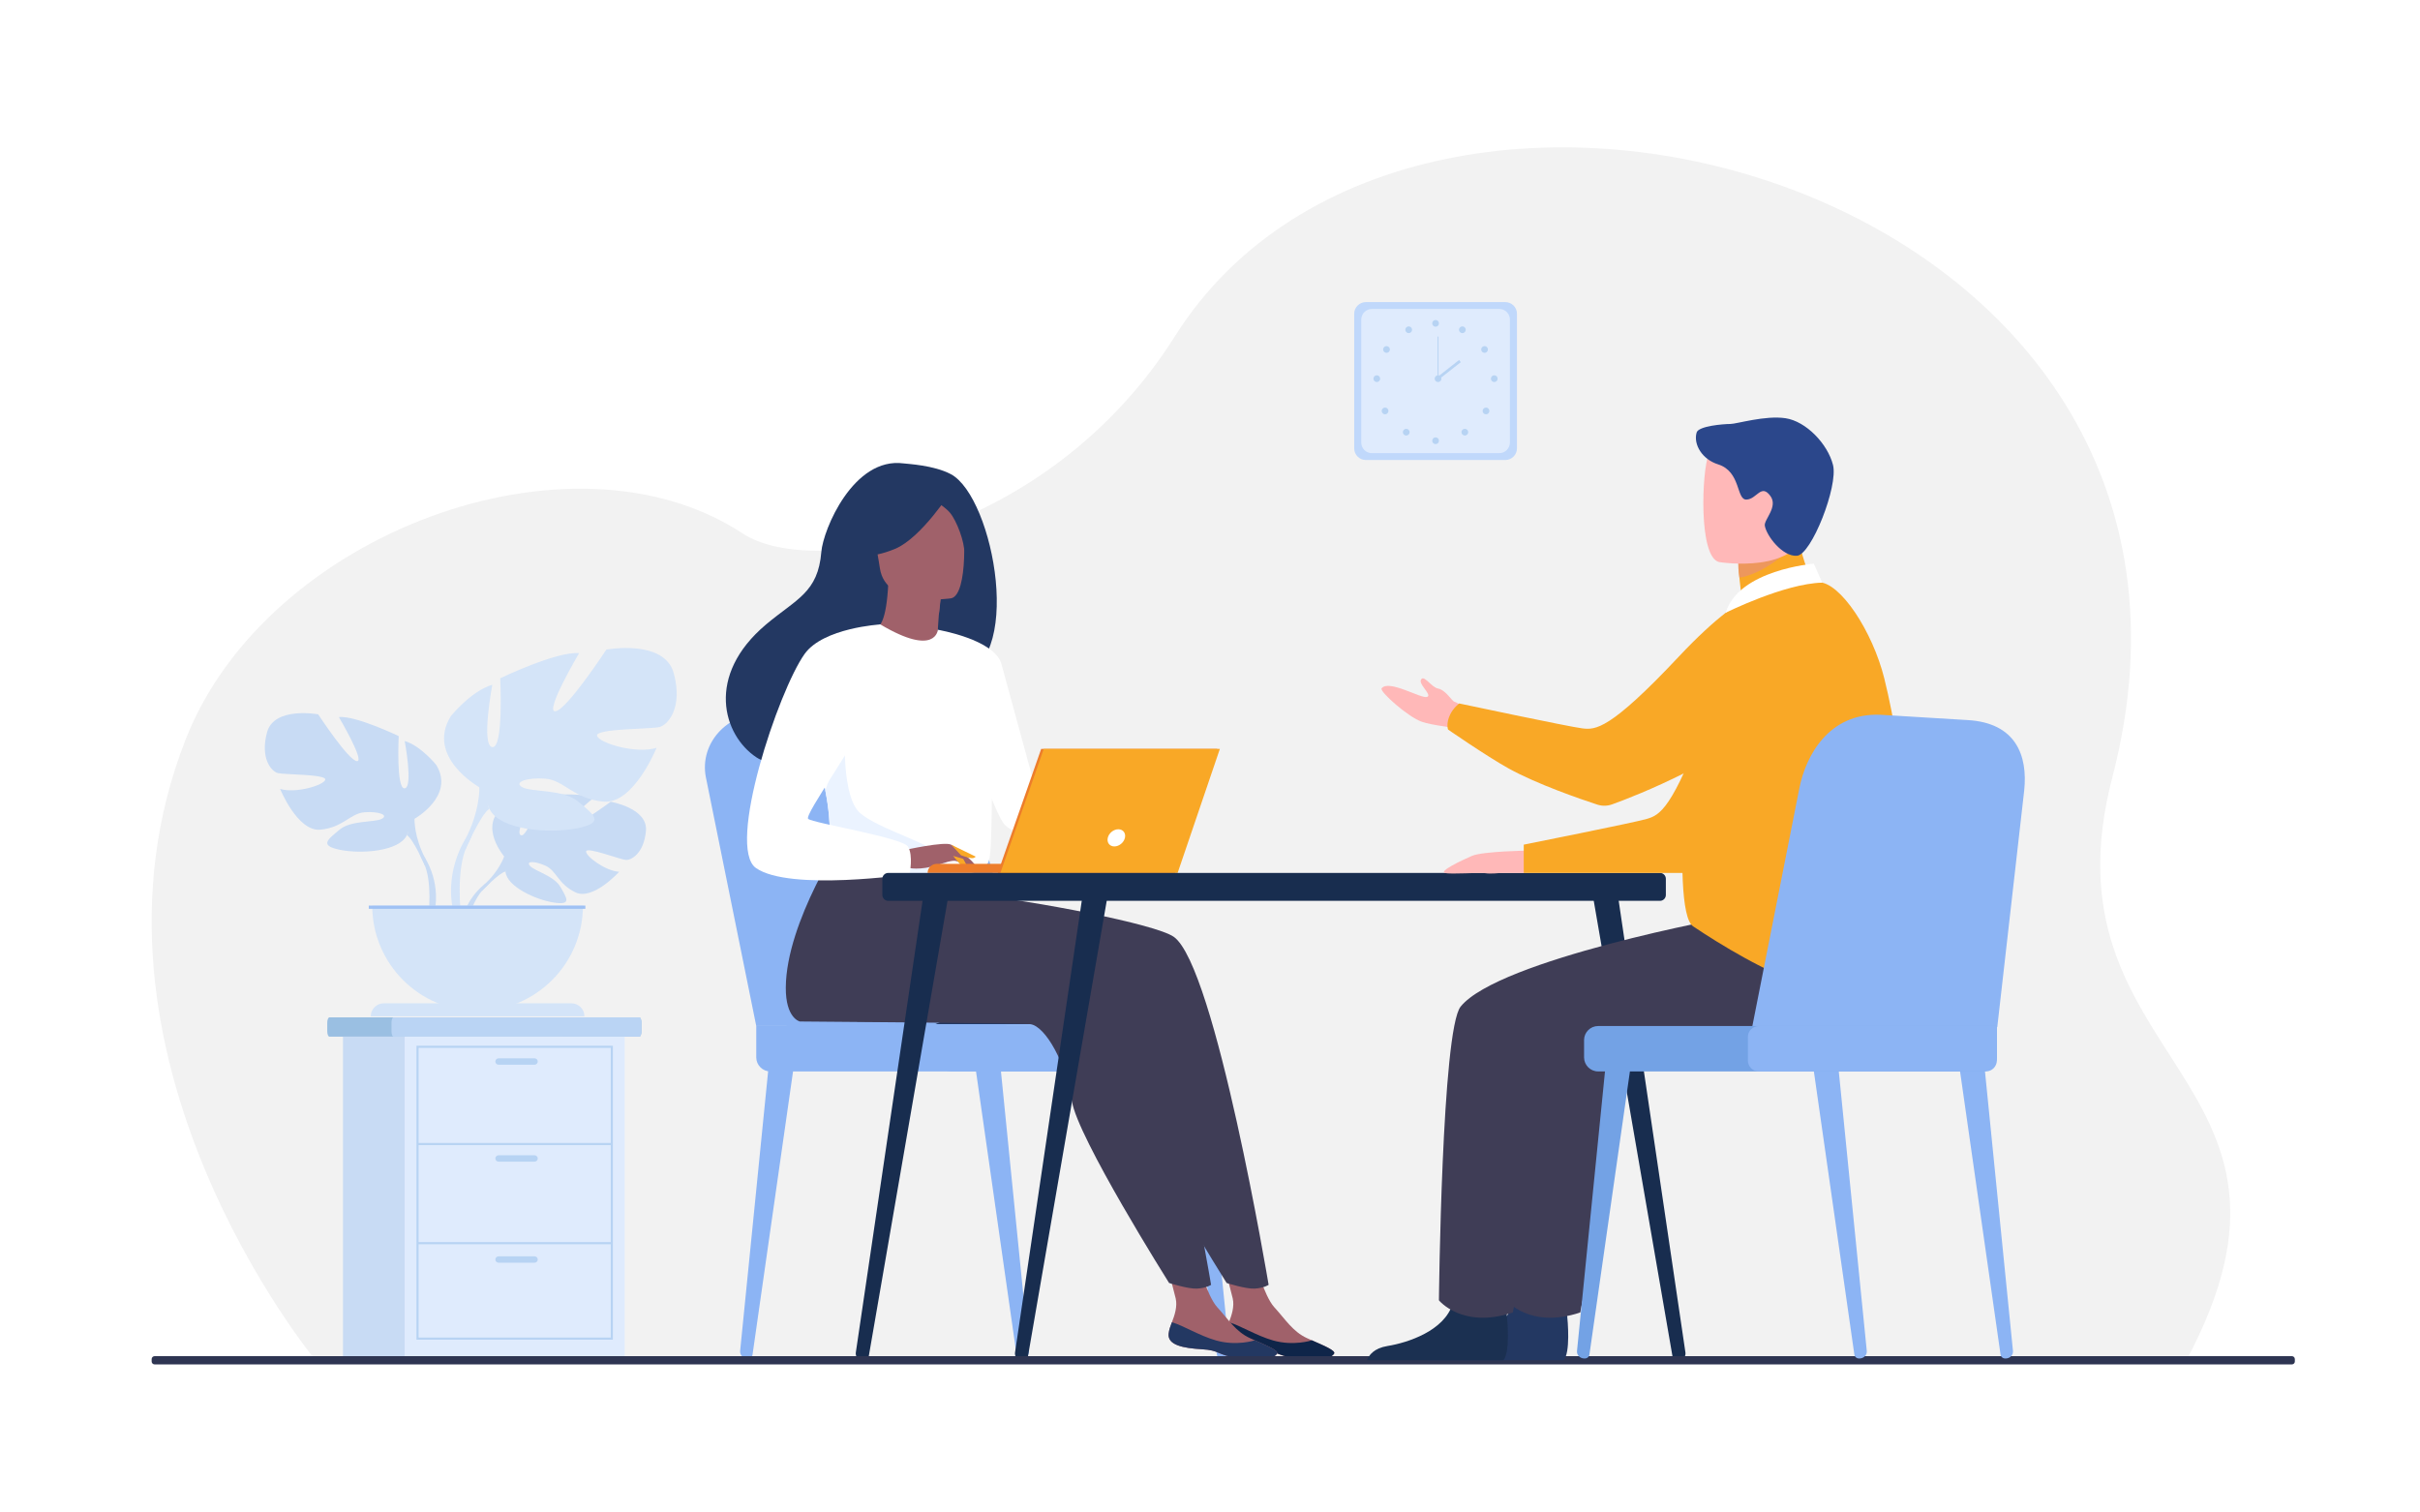 <svg width="1120" height="700" viewBox="0 0 1120 700" fill="none" xmlns="http://www.w3.org/2000/svg">
<path d="M1120 700H0V0H1120V700Z" fill="white"/>
<path d="M146.204 629.744C146.204 629.744 28.49 487.945 86.02 341.967C123.519 246.813 264.183 194.673 343.567 246.813C377.377 269.02 485.853 247.562 543.771 155.624C656.32 -23.034 1049.12 85.466 977.61 359.768C943.005 492.513 1082.93 497.336 1011.63 630.024L146.204 629.744Z" fill="#F2F2F2"/>
<path d="M233.339 396.371C233.339 396.371 221.467 382.522 232.606 373.723C232.606 373.723 240.744 368.798 247.378 369.197C247.378 369.197 237.977 384.961 241.019 386.529C244.06 388.097 250.228 368.21 250.228 368.21C250.228 368.21 268.745 366.415 274.702 369.278C274.702 369.278 258.872 382.231 262.206 383.001C265.54 383.775 282.638 371.059 282.638 371.059C282.638 371.059 299.872 373.992 298.953 384.506C298.034 395.017 292.096 398.265 289.486 397.985C286.876 397.705 271.608 391.877 271.275 394.016C270.943 396.154 280.133 403.144 286.569 403.469C286.569 403.469 274.418 416.871 266.343 413.003C258.268 409.136 257.579 403.007 252.545 400.708C247.511 398.408 243.214 398.412 245.292 400.757C247.37 403.102 256.481 405.38 259.359 410.473C262.238 415.565 264.821 418.999 256.466 417.742C248.111 416.486 234.531 410.371 233.935 403.371C233.339 396.371 233.339 396.371 233.339 396.371Z" fill="#C8DBF4"/>
<path d="M290.484 384.79C290.484 384.79 243.675 382.984 233.338 396.372C233.338 396.372 231.052 403.218 224.016 409.455L222.92 412.443C222.92 412.443 231.032 403.89 233.934 403.372C233.934 403.372 229.395 386.788 290.484 384.79Z" fill="#C8DBF4"/>
<path d="M224.017 409.454C224.017 409.454 213.969 416.885 213.272 430.16L215.095 430.325C215.095 430.325 218.304 416.594 224.104 411.229C229.904 405.86 224.017 409.454 224.017 409.454Z" fill="#C8DBF4"/>
<path d="M191.83 378.952C191.83 378.952 210.715 368.378 201.902 354.025C201.902 354.025 194.852 345.212 187.298 342.947C187.298 342.947 191.326 364.35 187.298 364.854C183.269 365.358 184.528 340.679 184.528 340.679C184.528 340.679 164.635 331.11 156.83 331.866C156.83 331.866 169.168 352.765 165.139 352.261C161.11 351.76 147.261 330.606 147.261 330.606C147.261 330.606 126.865 326.83 123.592 338.919C120.318 351.004 125.606 357.045 128.628 357.801C131.65 358.557 151.038 358.305 150.535 360.825C150.031 363.342 136.937 367.37 129.635 365.106C129.635 365.106 137.693 384.996 148.268 383.988C158.844 382.984 162.117 376.435 168.664 375.931C175.211 375.427 179.995 377.191 176.722 378.952C173.448 380.716 162.369 379.533 157.081 384.027C151.794 388.521 147.513 391.293 157.333 393.305C167.154 395.321 184.78 394.061 188.305 386.508C191.83 378.952 191.83 378.952 191.83 378.952Z" fill="#C8DBF4"/>
<path d="M132.909 342.695C132.909 342.695 185.787 359.817 191.83 378.952C191.83 378.952 191.578 387.516 196.866 397.334V401.114C196.866 401.114 191.326 388.269 188.305 386.508C188.305 386.508 200.139 369.89 132.909 342.695Z" fill="#C8DBF4"/>
<path d="M196.866 397.334C196.866 397.334 205.021 409.721 200.372 424.792L198.274 424.228C198.274 424.228 200.31 407.628 196.044 399.277C191.777 390.926 196.866 397.334 196.866 397.334Z" fill="#C8DBF4"/>
<path d="M221.875 364.368C221.875 364.368 196.981 350.427 208.598 331.51C208.598 331.51 217.892 319.89 227.849 316.904C227.849 316.904 222.539 345.118 227.849 345.779C233.16 346.444 231.5 313.915 231.5 313.915C231.5 313.915 257.722 301.304 268.012 302.298C268.012 302.298 251.747 329.847 257.058 329.186C262.369 328.521 280.625 300.64 280.625 300.64C280.625 300.64 307.511 295.659 311.825 311.595C316.14 327.527 309.17 335.493 305.187 336.487C301.204 337.484 275.646 337.152 276.31 340.47C276.974 343.791 294.234 349.101 303.859 346.112C303.859 346.112 293.238 372.334 279.297 371.007C265.357 369.681 261.041 361.05 252.411 360.385C243.781 359.723 237.475 362.044 241.79 364.368C246.105 366.692 260.71 365.13 267.68 371.056C274.65 376.981 280.293 380.632 267.348 383.288C254.403 385.945 231.169 384.283 226.522 374.325C221.875 364.368 221.875 364.368 221.875 364.368Z" fill="#D4E4F8"/>
<path d="M299.544 316.572C299.544 316.572 229.841 339.143 221.875 364.368C221.875 364.368 222.207 375.655 215.236 388.598V393.579C215.236 393.579 222.539 376.649 226.522 374.325C226.522 374.325 210.922 352.419 299.544 316.572Z" fill="#D4E4F8"/>
<path d="M215.237 388.598C215.237 388.598 204.488 404.922 210.616 424.792L213.381 424.05C213.381 424.05 210.697 402.164 216.321 391.157C221.945 380.149 215.237 388.598 215.237 388.598Z" fill="#D4E4F8"/>
<path d="M221.037 467.883C247.968 467.883 269.8 446.05 269.8 419.118H172.273C172.273 446.05 194.105 467.883 221.037 467.883Z" fill="#D4E4F8"/>
<path d="M270.473 470.365H171.599C171.599 467.04 174.293 464.349 177.615 464.349H264.457C267.78 464.349 270.473 467.04 270.473 470.365Z" fill="#D4E4F8"/>
<path d="M270.908 420.613H170.669V419.118H270.908V420.613Z" fill="#9FC1F4"/>
<path d="M472.657 628.73L472.899 628.726C474.869 628.691 476.392 627.081 476.206 625.226L463.06 493.952L451.591 494.977L470.466 626.955C470.613 627.988 471.555 628.751 472.657 628.73Z" fill="#8CB4F4"/>
<path d="M346.089 628.73L345.848 628.726C343.877 628.691 342.356 627.081 342.541 625.226L355.687 493.952L367.157 494.977L348.281 626.955C348.134 627.988 347.191 628.751 346.089 628.73Z" fill="#8CB4F4"/>
<path d="M565.39 628.73L565.632 628.726C567.602 628.691 569.125 627.081 568.939 625.226L555.793 493.952L544.324 494.977L563.199 626.955C563.346 627.988 564.288 628.751 565.39 628.73Z" fill="#8CB4F4"/>
<path d="M350.003 474.859L326.671 359.635C323.676 344.036 336.603 329.77 353.387 330.155L398.387 331.18C413.91 331.537 427.406 341.925 431.721 356.842L465.857 474.859H350.003Z" fill="#8CB4F4"/>
<path d="M364.119 474.859L340.787 359.635C337.792 344.036 350.718 329.77 367.504 330.155L412.503 331.18C428.026 331.537 441.522 341.925 445.837 356.842L479.973 474.859H364.119Z" fill="#8CB4F4"/>
<path d="M356.506 495.873H534.537C538.114 495.873 541.04 492.947 541.04 489.37V481.362C541.04 477.785 538.114 474.859 534.537 474.859H350.003V489.37C350.003 492.947 352.929 495.873 356.506 495.873Z" fill="#8CB4F4"/>
<path d="M440.052 495.873H553.543C556.423 495.873 558.782 493.514 558.782 490.633V480.095C558.782 477.214 556.423 474.859 553.543 474.859H440.052C437.171 474.859 434.812 477.214 434.812 480.095V490.633C434.812 493.514 437.171 495.873 440.052 495.873Z" fill="#8CB4F4"/>
<path d="M296.883 473.358V477.288C296.883 478.664 296.437 479.787 295.894 479.787H152.444C151.9 479.787 151.455 478.664 151.455 477.288V473.358C151.455 471.982 151.9 470.859 152.444 470.859H295.894C296.437 470.859 296.883 471.982 296.883 473.358Z" fill="#9ABFE2"/>
<path d="M296.883 473.358V477.288C296.883 478.664 296.474 479.787 295.975 479.787H182.092C181.593 479.787 181.184 478.664 181.184 477.288V473.358C181.184 471.982 181.593 470.859 182.092 470.859H295.975C296.474 470.859 296.883 471.982 296.883 473.358Z" fill="#BAD4F4"/>
<path d="M260.577 628.225H158.736V479.79H260.577V628.225Z" fill="#C8DBF4"/>
<path d="M289.116 628.225H187.275V479.79H289.116V628.225Z" fill="#DFEBFD"/>
<path d="M193.731 619.048H282.663V484.963H193.731V619.048ZM283.645 620.032H192.749V483.983H283.645V620.032Z" fill="#B7D3F3"/>
<path d="M283.154 529.97H193.24V528.99H283.154V529.97Z" fill="#B7D3F3"/>
<path d="M283.154 575.851H193.24V574.871H283.154V575.851Z" fill="#B7D3F3"/>
<path d="M247.41 492.758H230.725C229.916 492.758 229.253 492.093 229.253 491.285C229.253 490.476 229.916 489.811 230.725 489.811H247.41C248.22 489.811 248.882 490.476 248.882 491.285C248.882 492.093 248.22 492.758 247.41 492.758Z" fill="#B7D3F3"/>
<path d="M247.41 537.625H230.725C229.916 537.625 229.253 536.963 229.253 536.155C229.253 535.343 229.916 534.681 230.725 534.681H247.41C248.22 534.681 248.882 535.343 248.882 536.155C248.882 536.963 248.22 537.625 247.41 537.625Z" fill="#B7D3F3"/>
<path d="M247.41 584.398H230.725C229.916 584.398 229.253 583.737 229.253 582.925C229.253 582.116 229.916 581.455 230.725 581.455H247.41C248.22 581.455 248.882 582.116 248.882 582.925C248.882 583.737 248.22 584.398 247.41 584.398Z" fill="#B7D3F3"/>
<path d="M696.679 212.898H632.128C629.164 212.898 626.738 210.473 626.738 207.508V145.205C626.738 142.244 629.164 139.818 632.128 139.818H696.679C699.643 139.818 702.069 142.244 702.069 145.205V207.508C702.069 210.473 699.643 212.898 696.679 212.898Z" fill="#C0D8FB"/>
<path d="M693.882 209.73H634.924C632.215 209.73 630.003 207.518 630.003 204.809V147.903C630.003 145.197 632.215 142.982 634.924 142.982H693.882C696.587 142.982 698.803 145.197 698.803 147.903V204.809C698.803 207.518 696.587 209.73 693.882 209.73Z" fill="#DFEBFD"/>
<path d="M662.844 149.653C662.844 148.792 663.541 148.092 664.402 148.092C665.266 148.092 665.963 148.792 665.963 149.653C665.963 150.514 665.266 151.214 664.402 151.214C663.541 151.214 662.844 150.514 662.844 149.653Z" fill="#B7D3F3"/>
<path d="M675.434 151.858C675.854 151.106 676.803 150.836 677.555 151.253C678.311 151.673 678.581 152.621 678.161 153.374C677.744 154.13 676.792 154.399 676.04 153.979C675.287 153.563 675.014 152.611 675.434 151.858Z" fill="#B7D3F3"/>
<path d="M686.221 160.429C686.945 159.96 687.911 160.17 688.377 160.895C688.846 161.619 688.635 162.585 687.911 163.051C687.19 163.52 686.224 163.31 685.755 162.585C685.289 161.861 685.496 160.895 686.221 160.429Z" fill="#B7D3F3"/>
<path d="M691.565 173.695C692.426 173.695 693.123 174.391 693.123 175.252C693.123 176.117 692.426 176.813 691.565 176.813C690.701 176.813 690.004 176.117 690.004 175.252C690.004 174.391 690.701 173.695 691.565 173.695Z" fill="#B7D3F3"/>
<path d="M688.835 189.087C689.444 189.696 689.444 190.683 688.835 191.292C688.226 191.901 687.239 191.901 686.63 191.292C686.021 190.683 686.021 189.696 686.63 189.087C687.239 188.478 688.226 188.478 688.835 189.087Z" fill="#B7D3F3"/>
<path d="M679.038 198.912C679.647 199.521 679.647 200.508 679.038 201.117C678.429 201.726 677.439 201.726 676.83 201.117C676.221 200.508 676.221 199.521 676.83 198.912C677.439 198.303 678.429 198.303 679.038 198.912Z" fill="#B7D3F3"/>
<path d="M662.844 203.973C662.844 203.112 663.541 202.416 664.402 202.416C665.266 202.416 665.963 203.112 665.963 203.973C665.963 204.838 665.266 205.534 664.402 205.534C663.541 205.534 662.844 204.838 662.844 203.973Z" fill="#B7D3F3"/>
<path d="M653.324 151.858C652.904 151.106 651.956 150.836 651.2 151.253C650.447 151.673 650.178 152.621 650.594 153.374C651.014 154.13 651.963 154.399 652.719 153.979C653.471 153.563 653.741 152.611 653.324 151.858Z" fill="#B7D3F3"/>
<path d="M642.537 160.429C641.812 159.96 640.846 160.17 640.377 160.895C639.912 161.619 640.118 162.585 640.843 163.051C641.567 163.52 642.533 163.31 643.002 162.585C643.468 161.861 643.261 160.895 642.537 160.429Z" fill="#B7D3F3"/>
<path d="M637.192 173.695C636.331 173.695 635.631 174.391 635.631 175.252C635.631 176.117 636.331 176.813 637.192 176.813C638.053 176.813 638.753 176.117 638.753 175.252C638.753 174.391 638.053 173.695 637.192 173.695Z" fill="#B7D3F3"/>
<path d="M639.922 189.087C639.31 189.696 639.31 190.683 639.922 191.292C640.531 191.901 641.518 191.901 642.127 191.292C642.736 190.683 642.736 189.696 642.127 189.087C641.518 188.478 640.531 188.478 639.922 189.087Z" fill="#B7D3F3"/>
<path d="M649.719 198.912C649.11 199.521 649.11 200.508 649.719 201.117C650.328 201.726 651.319 201.726 651.928 201.117C652.537 200.508 652.537 199.521 651.928 198.912C651.319 198.303 650.328 198.303 649.719 198.912Z" fill="#B7D3F3"/>
<path d="M663.981 175.252C663.981 174.391 664.681 173.695 665.542 173.695C666.403 173.695 667.103 174.391 667.103 175.252C667.103 176.117 666.403 176.813 665.542 176.813C664.681 176.813 663.981 176.117 663.981 175.252Z" fill="#B7D3F3"/>
<path d="M665.756 175.252H665.329V155.76H665.756V175.252Z" fill="#B7D3F3"/>
<path d="M665.742 175.728L664.951 174.723L675.286 166.61L676.074 167.615L665.742 175.728Z" fill="#B7D3F3"/>
<path d="M505.095 450.744C495.463 467.509 483.35 473.977 483.35 473.977H432.953C432.953 473.977 512.442 437.959 505.095 450.744Z" fill="#233862"/>
<path d="M567.252 617.281C566.71 622.569 574.063 623.934 582.593 624.452C591.122 624.967 588.525 626.689 600.198 628.932C611.87 631.176 616.592 628.026 617.456 626.454C618.223 625.061 612.808 622.811 607.04 620.27C606.316 619.951 605.588 619.626 604.863 619.297C598.371 616.36 594.773 610.473 589.747 604.996C584.987 599.805 580.591 583.313 580.591 583.313L564.732 579.747C564.732 579.747 569.037 594.597 570.518 600.932C571.389 604.66 570 608.8 568.775 611.95C568.113 613.665 567.445 615.419 567.252 617.281Z" fill="#A0616A"/>
<path d="M582.593 624.452C591.123 624.967 588.526 626.689 600.198 628.932C611.871 631.176 616.592 628.026 617.457 626.454C618.223 625.061 612.809 622.811 607.041 620.27L606.95 620.368C606.95 620.368 598.697 623.07 589.233 620.389C581.519 618.205 574.088 613.501 568.775 611.95C568.114 613.665 567.445 615.419 567.253 617.281C566.71 622.569 574.064 623.934 582.593 624.452Z" fill="#0F2549"/>
<path d="M543.228 433.573C534.698 427.585 478.257 416.903 449.452 413.812L417.62 386.176C417.62 386.176 390.519 426.314 390.306 457.02C390.208 471.335 396.802 472.756 396.802 472.759C396.802 472.759 498.858 473.519 503.331 473.977C510.653 474.733 520.31 492.975 522.725 509.59C525.14 526.204 567.696 593.779 567.696 593.779C567.696 593.779 576.572 596.624 580.674 596.383C585.088 596.124 587.132 594.643 587.132 594.643C587.132 594.643 562.471 447.087 543.228 433.573Z" fill="#3F3D56"/>
<path d="M540.855 617.281C540.312 622.569 547.666 623.934 556.195 624.452C564.725 624.967 562.128 626.689 573.8 628.932C585.473 631.176 590.194 628.026 591.055 626.454C591.825 625.061 586.411 622.811 580.643 620.27C579.918 619.951 579.19 619.626 578.466 619.297C571.973 616.36 568.375 610.473 563.349 604.996C558.589 599.805 554.193 583.313 554.193 583.313L538.335 579.747C538.335 579.747 542.64 594.597 544.12 600.932C544.992 604.66 543.602 608.8 542.377 611.95C541.712 613.665 541.047 615.419 540.855 617.281Z" fill="#A0616A"/>
<path d="M556.196 624.452C564.725 624.967 562.128 626.689 573.801 628.932C585.473 631.176 590.195 628.026 591.056 626.454C591.826 625.061 586.411 622.811 580.643 620.27L580.552 620.368C580.552 620.368 572.299 623.07 562.835 620.389C555.121 618.205 547.691 613.501 542.378 611.95C541.713 613.665 541.048 615.419 540.855 617.281C540.313 622.569 547.666 623.934 556.196 624.452Z" fill="#233862"/>
<path d="M516.6 433.573C509.187 428.369 486.892 424.333 462.283 421.341C455.479 420.511 449.89 415.566 448.231 408.916L390.988 386.176C390.988 386.176 363.891 426.314 363.674 457.02C363.576 471.335 370.17 472.756 370.17 472.759C370.17 472.759 472.227 473.519 476.7 473.977C484.022 474.733 493.682 492.975 496.093 509.59C498.508 526.204 541.065 593.779 541.065 593.779C541.065 593.779 549.941 596.624 554.043 596.383C558.46 596.124 560.5 594.643 560.5 594.643C560.5 594.643 535.839 447.087 516.6 433.573Z" fill="#3F3D56"/>
<path d="M440.003 219.422C432.135 215.289 420.169 214.732 418.223 214.47C394.955 211.344 380.951 245.154 380.125 255.399C378.61 274.285 368.621 277.162 354.558 288.988C326.364 312.701 334.632 340.256 350.05 350.497C359.297 356.64 375.603 350.494 375.603 350.494C375.834 350.655 420.193 325.696 442.058 313.656C474.839 308.998 460.048 229.947 440.003 219.422Z" fill="#233862"/>
<path d="M435.148 302.025C435.253 302.078 424.809 306.827 417.273 304.335C410.182 302.001 403.938 291.326 404.036 291.308C407.116 290.864 410.242 287.826 411.117 269.836L412.478 270.179L435.393 275.972C435.393 275.972 434.486 283.231 434.112 290.094C433.797 295.859 433.863 301.339 435.148 302.025Z" fill="#A0616A"/>
<path d="M435.393 275.972C435.393 275.972 435.393 277.466 434.536 284.218C421.579 280.949 415.863 276.654 411.835 271.737L435.393 275.972Z" fill="#A0616A"/>
<path d="M440.282 276.885C440.282 276.885 409.979 281.82 407.2 262.902C404.418 243.985 398.632 231.882 417.861 227.93C437.09 223.982 441.92 230.646 444.384 236.736C446.848 242.823 448.091 275.114 440.282 276.885Z" fill="#A0616A"/>
<path d="M440.311 227.14C440.311 227.14 426.552 248.861 414.267 254.006C401.982 259.151 395.948 256.536 395.948 256.536C395.948 256.536 401.538 248.063 402.994 236.688C403.421 233.331 405.608 230.458 408.744 229.201C417.561 225.67 434.613 220.101 440.311 227.14Z" fill="#233862"/>
<path d="M428.225 229.24C428.225 229.24 436.289 233.373 439.61 237.251C442.816 240.989 446.519 251.136 446.253 255.693C446.253 255.693 450.233 233.856 441.945 226.348C433.156 218.386 428.225 229.24 428.225 229.24Z" fill="#233862"/>
<path d="M459.389 348.24C458.472 409.833 459.137 396.96 452.399 402.805C450.775 404.212 446.215 405.052 440.205 405.447C421.319 406.7 388.122 403.592 386.858 400.099C382.501 388.024 385.577 384.272 381.944 365.782C381.563 363.815 381.094 361.687 380.544 359.37C377.513 346.672 374.566 342.349 385.315 321.951C395.066 303.471 406.532 288.456 407.442 288.998C433.163 304.269 434.045 291.47 434.045 291.47C434.045 291.47 459.84 318.199 459.389 348.24Z" fill="white"/>
<path d="M434.046 291.47C434.046 291.47 460.373 295.932 463.481 307.325C466.589 318.721 484.876 385.714 484.876 385.714C484.876 385.714 471.422 388.133 465.206 381.917C458.99 375.701 443.576 324.247 443.576 324.247L434.046 291.47Z" fill="white"/>
<path d="M440.206 405.447C421.32 406.7 388.122 403.592 386.859 400.099C382.501 388.024 385.578 384.272 381.945 365.782L391.052 340.134C391.052 340.134 389.547 368.697 397.971 376.208C406.385 383.723 432.46 390.712 436.555 396.988C438.529 400.001 439.828 403.022 440.206 405.447Z" fill="#EBF3FF"/>
<path d="M418.568 393.435C418.568 393.435 437.199 389.288 440.205 390.94C443.212 392.592 450.562 398.615 451.479 400.712C452.399 402.805 444.787 399.119 442.312 398.454C440.706 398.024 436.485 399.494 434.395 400.19C425.603 403.12 420.213 401.611 420.213 401.611L418.568 393.435Z" fill="#A0616A"/>
<path d="M407.442 288.999C407.442 288.999 381.073 290.539 372.41 302.617C360.22 319.624 336.035 392.091 349.895 401.755C365.505 412.64 420.938 404.6 420.938 404.6C420.938 404.6 422.782 395.98 420.213 391.808C417.648 387.639 375.942 380.902 374.017 378.977C372.092 377.052 398.076 341.439 398.076 335.664C398.076 329.889 407.442 288.999 407.442 288.999Z" fill="white"/>
<path d="M441.108 396.127C441.108 396.127 445.011 401.16 446.292 401.762C447.573 402.364 448.399 402.213 448.399 402.213L445.767 397.478L441.108 396.127Z" fill="#F9A826"/>
<path d="M440.205 390.94L451.556 396.452C451.556 396.452 451.073 397.243 449.676 397.177C448.28 397.114 444.755 395.826 444.755 395.826L440.205 390.94Z" fill="#F9A826"/>
<path d="M482.02 404.005H429.303C429.303 401.685 431.186 399.805 433.507 399.805H482.02V404.005Z" fill="#ED7D2B"/>
<path d="M481.866 346.595H563.371L543.82 404.005H461.79L481.866 346.595Z" fill="#ED7D2B"/>
<path d="M564.571 346.591L545.02 404.005H462.991L483.07 346.591H564.571Z" fill="#F9A826"/>
<path d="M520.629 387.766C520.125 389.961 517.934 391.739 515.739 391.739C513.548 391.739 512.18 389.961 512.687 387.766C513.191 385.572 515.382 383.794 517.573 383.794C519.768 383.794 521.136 385.572 520.629 387.766Z" fill="white"/>
<path d="M411.082 416.923H768.254C769.755 416.923 770.973 415.705 770.973 414.204V406.724C770.973 405.223 769.755 404.005 768.254 404.005H411.082C409.581 404.005 408.363 405.223 408.363 406.724V414.204C408.363 415.705 409.581 416.923 411.082 416.923Z" fill="#182D4F"/>
<path d="M776.997 629.692L777.151 629.674C778.981 629.447 780.276 627.812 780.045 626.024L748.216 410.578L736.565 410.91L774.011 627.525C774.253 628.911 775.569 629.867 776.997 629.692Z" fill="#182D4F"/>
<path d="M399.123 629.692L398.969 629.674C397.138 629.447 395.843 627.812 396.074 626.024L427.903 410.578L439.555 410.91L402.105 627.525C401.867 628.911 400.551 629.867 399.123 629.692Z" fill="#182D4F"/>
<path d="M472.805 629.692L472.651 629.674C470.824 629.447 469.525 627.812 469.76 626.024L501.585 410.578L513.24 410.91L475.79 627.525C475.549 628.911 474.233 629.867 472.805 629.692Z" fill="#182D4F"/>
<path d="M1060.73 631.467H71.535C70.792 631.467 70.183 630.858 70.183 630.116V629.01C70.183 628.264 70.792 627.655 71.535 627.655H1060.73C1061.47 627.655 1062.08 628.264 1062.08 629.01V630.116C1062.08 630.858 1061.47 631.467 1060.73 631.467Z" fill="#2E3552"/>
<path d="M660.58 629.517H723.741C726.779 625.811 725.659 612.133 725.2 607.667C725.102 606.767 725.039 606.242 725.039 606.242C725.039 606.242 703.472 588.991 700.508 602.2C700.417 602.613 700.308 603.019 700.189 603.418C696.458 615.773 679.714 621.39 670.047 622.951C663.761 623.973 661.441 627.239 660.58 629.517Z" fill="#233862"/>
<path d="M832.92 424.291C830.638 424.291 724.731 444.175 707.214 465.861C698.46 476.693 697.158 601.804 697.158 601.804C697.158 601.804 707.987 615.227 731.371 607.432C731.371 607.432 748.514 521.836 747.25 495.873C746.897 488.695 819.609 494.834 832.92 491.39C846.227 487.946 878.745 458.994 871.577 444.892C864.413 430.787 832.92 424.291 832.92 424.291Z" fill="#3F3D56"/>
<path d="M707.666 393.656C707.666 393.656 686.305 393.943 681.251 396.109C676.201 398.272 665.949 403.242 668.693 404.005C671.437 404.768 684.524 403.694 687.352 404.124C690.18 404.558 693.666 404.005 695.398 404.005C697.131 404.005 705.209 404.005 705.209 404.005L707.666 393.656Z" fill="#FFB8B8"/>
<path d="M682.69 342.388C682.69 342.388 675.406 337.183 668.333 336.172C664.301 335.594 660.377 334.877 658.008 334.04C651.48 331.741 638.422 320.002 639.412 318.623C642.576 314.209 657.822 323.551 660.482 322.546C663.146 321.545 655.369 316.015 658.074 314.073C659.485 313.054 662.789 318.147 665.491 318.658C669.145 319.347 672.004 324.51 673.103 324.779C675.245 325.304 684.622 332.276 684.622 332.276L682.69 342.388Z" fill="#FFB8B8"/>
<path d="M822.37 281.607C822.37 281.607 806.109 286.647 790.086 330.768C774.063 374.889 767.976 377.272 762.152 379.005C756.328 380.734 705.207 390.912 705.207 390.912V404.005H783.978C783.978 404.005 813.515 375.911 822.37 356.997C831.225 338.079 822.37 281.607 822.37 281.607Z" fill="#F9A826"/>
<path d="M632.668 629.517H695.825C698.863 625.811 697.743 612.133 697.285 607.667C697.19 606.767 697.127 606.242 697.127 606.242C697.127 606.242 675.557 588.991 672.596 602.2C672.505 602.613 672.396 603.019 672.277 603.418C668.543 615.773 651.802 621.39 642.135 622.951C635.849 623.973 633.525 627.239 632.668 629.517Z" fill="#1B3051"/>
<path d="M801.71 424.291C799.428 424.291 693.522 444.175 676.004 465.861C667.251 476.693 665.949 601.804 665.949 601.804C665.949 601.804 676.778 615.227 700.161 607.432C700.161 607.432 717.304 521.836 716.041 495.873C715.687 488.695 788.4 494.834 801.71 491.39C815.017 487.946 847.536 458.994 840.368 444.892C833.203 430.787 801.71 424.291 801.71 424.291Z" fill="#3F3D56"/>
<path d="M808.339 295.589C815.955 294.959 823.945 292.929 830.847 290.689C839.478 287.889 846.436 283.794 841.953 275.908C837.819 268.639 831.134 252.396 831.586 238.942L815.528 251.885L804.618 260.677C804.618 260.677 804.664 265.857 805.854 274.939C806.074 276.595 806.326 278.383 806.627 280.29C806.872 281.834 806.162 283.378 804.835 284.2C804.751 284.249 804.671 284.302 804.59 284.354C799.169 287.76 801.955 296.114 808.339 295.589Z" fill="#F9A826"/>
<path d="M804.619 258.534C804.619 258.534 804.059 260.417 805.018 267.365C814.744 265.779 823.837 258.023 823.837 258.023C818.885 256.662 817.082 251.314 813.397 251.811L804.619 258.534Z" fill="#ED975D"/>
<path d="M795.623 260.12C795.623 260.12 833.032 266.336 836.546 242.98C840.056 219.621 847.249 204.694 823.512 199.738C799.775 194.782 793.786 202.997 790.717 210.508C787.647 218.019 785.981 257.901 795.623 260.12Z" fill="#FFB8B8"/>
<path d="M785.214 200.172C783.608 205.797 787.906 212.646 795.123 214.904C805.836 218.25 803.47 231.389 808.29 231.214C813.109 231.032 815.055 223.657 819.36 229.551C823.035 234.577 816.305 240.534 816.767 243.292C817.561 248.024 824.974 257.705 831.652 257.219C838.334 256.732 850.832 224.991 848.33 215.17C845.831 205.349 835.831 194.992 826.371 193.564C816.907 192.136 803.764 196.224 800.73 196.224C797.695 196.224 786.082 197.134 785.214 200.172Z" fill="#2B478B"/>
<path d="M872.077 314.023C866.669 292.26 851.724 269.423 841.62 269.444C824.403 269.475 799.648 274.018 789.655 298.672C782.295 316.83 772.477 421.281 783.572 428.708C808.937 445.69 867.733 480.357 878.177 445.004C887.75 412.615 881.46 351.792 872.077 314.023Z" fill="#F9A826"/>
<path d="M830.256 292.366C825.345 279.587 809.501 275.17 798.696 283.577C792.851 288.124 785.697 294.598 777.052 303.803C744.919 338.019 738.388 337.81 732.354 337.103C726.316 336.396 675.328 325.573 675.328 325.573C675.328 325.573 672.717 327.498 671.181 330.613C669.13 334.771 670.162 337.603 670.162 337.603C668.164 336.315 688.236 350.151 698.229 355.667C711.42 362.95 731.3 369.782 739.221 372.376C741.464 373.111 743.883 373.072 746.105 372.271C757.858 368.036 797.328 352.601 829.454 325.815C837.921 318.756 834.809 304.213 830.256 292.366Z" fill="#F9A826"/>
<path d="M843.353 269.654L839.458 260.869C839.458 260.869 804.563 263.715 798.697 283.577C798.697 283.577 825.745 270.078 843.353 269.654Z" fill="white"/>
<path d="M928.074 628.73L928.315 628.726C930.286 628.691 931.805 627.081 931.619 625.226L918.477 493.952L907.007 494.977L925.879 626.955C926.03 627.988 926.971 628.751 928.074 628.73Z" fill="#8CB4F4"/>
<path d="M860.416 628.73L860.658 628.726C862.628 628.691 864.151 627.081 863.965 625.226L850.819 493.952L839.35 494.977L858.225 626.955C858.372 627.988 859.314 628.751 860.416 628.73Z" fill="#8CB4F4"/>
<path d="M733.4 628.73L733.159 628.726C731.192 628.691 729.669 627.081 729.855 625.226L742.997 493.952L754.467 494.977L735.595 626.955C735.448 627.988 734.503 628.751 733.4 628.73Z" fill="#73A2E5"/>
<path d="M924.361 475.356L936.834 365.715C938.469 349.916 933.184 334.443 910.382 333.246L870.272 330.803C846.496 329.823 835.762 349.608 832.752 364.84L808.938 485.366L924.361 475.356Z" fill="#8CB4F4"/>
<path d="M917.654 495.873H739.627C736.05 495.873 733.12 492.947 733.12 489.37V481.362C733.12 477.785 736.05 474.859 739.627 474.859H924.157V489.37C924.157 492.947 921.231 495.873 917.654 495.873Z" fill="#73A2E5"/>
<path d="M919.107 495.873H813.988C811.213 495.873 808.938 493.598 808.938 490.822V479.909C808.938 477.13 811.213 474.859 813.988 474.859H924.158V490.822C924.158 493.598 921.886 495.873 919.107 495.873Z" fill="#8CB4F4"/>
</svg>
